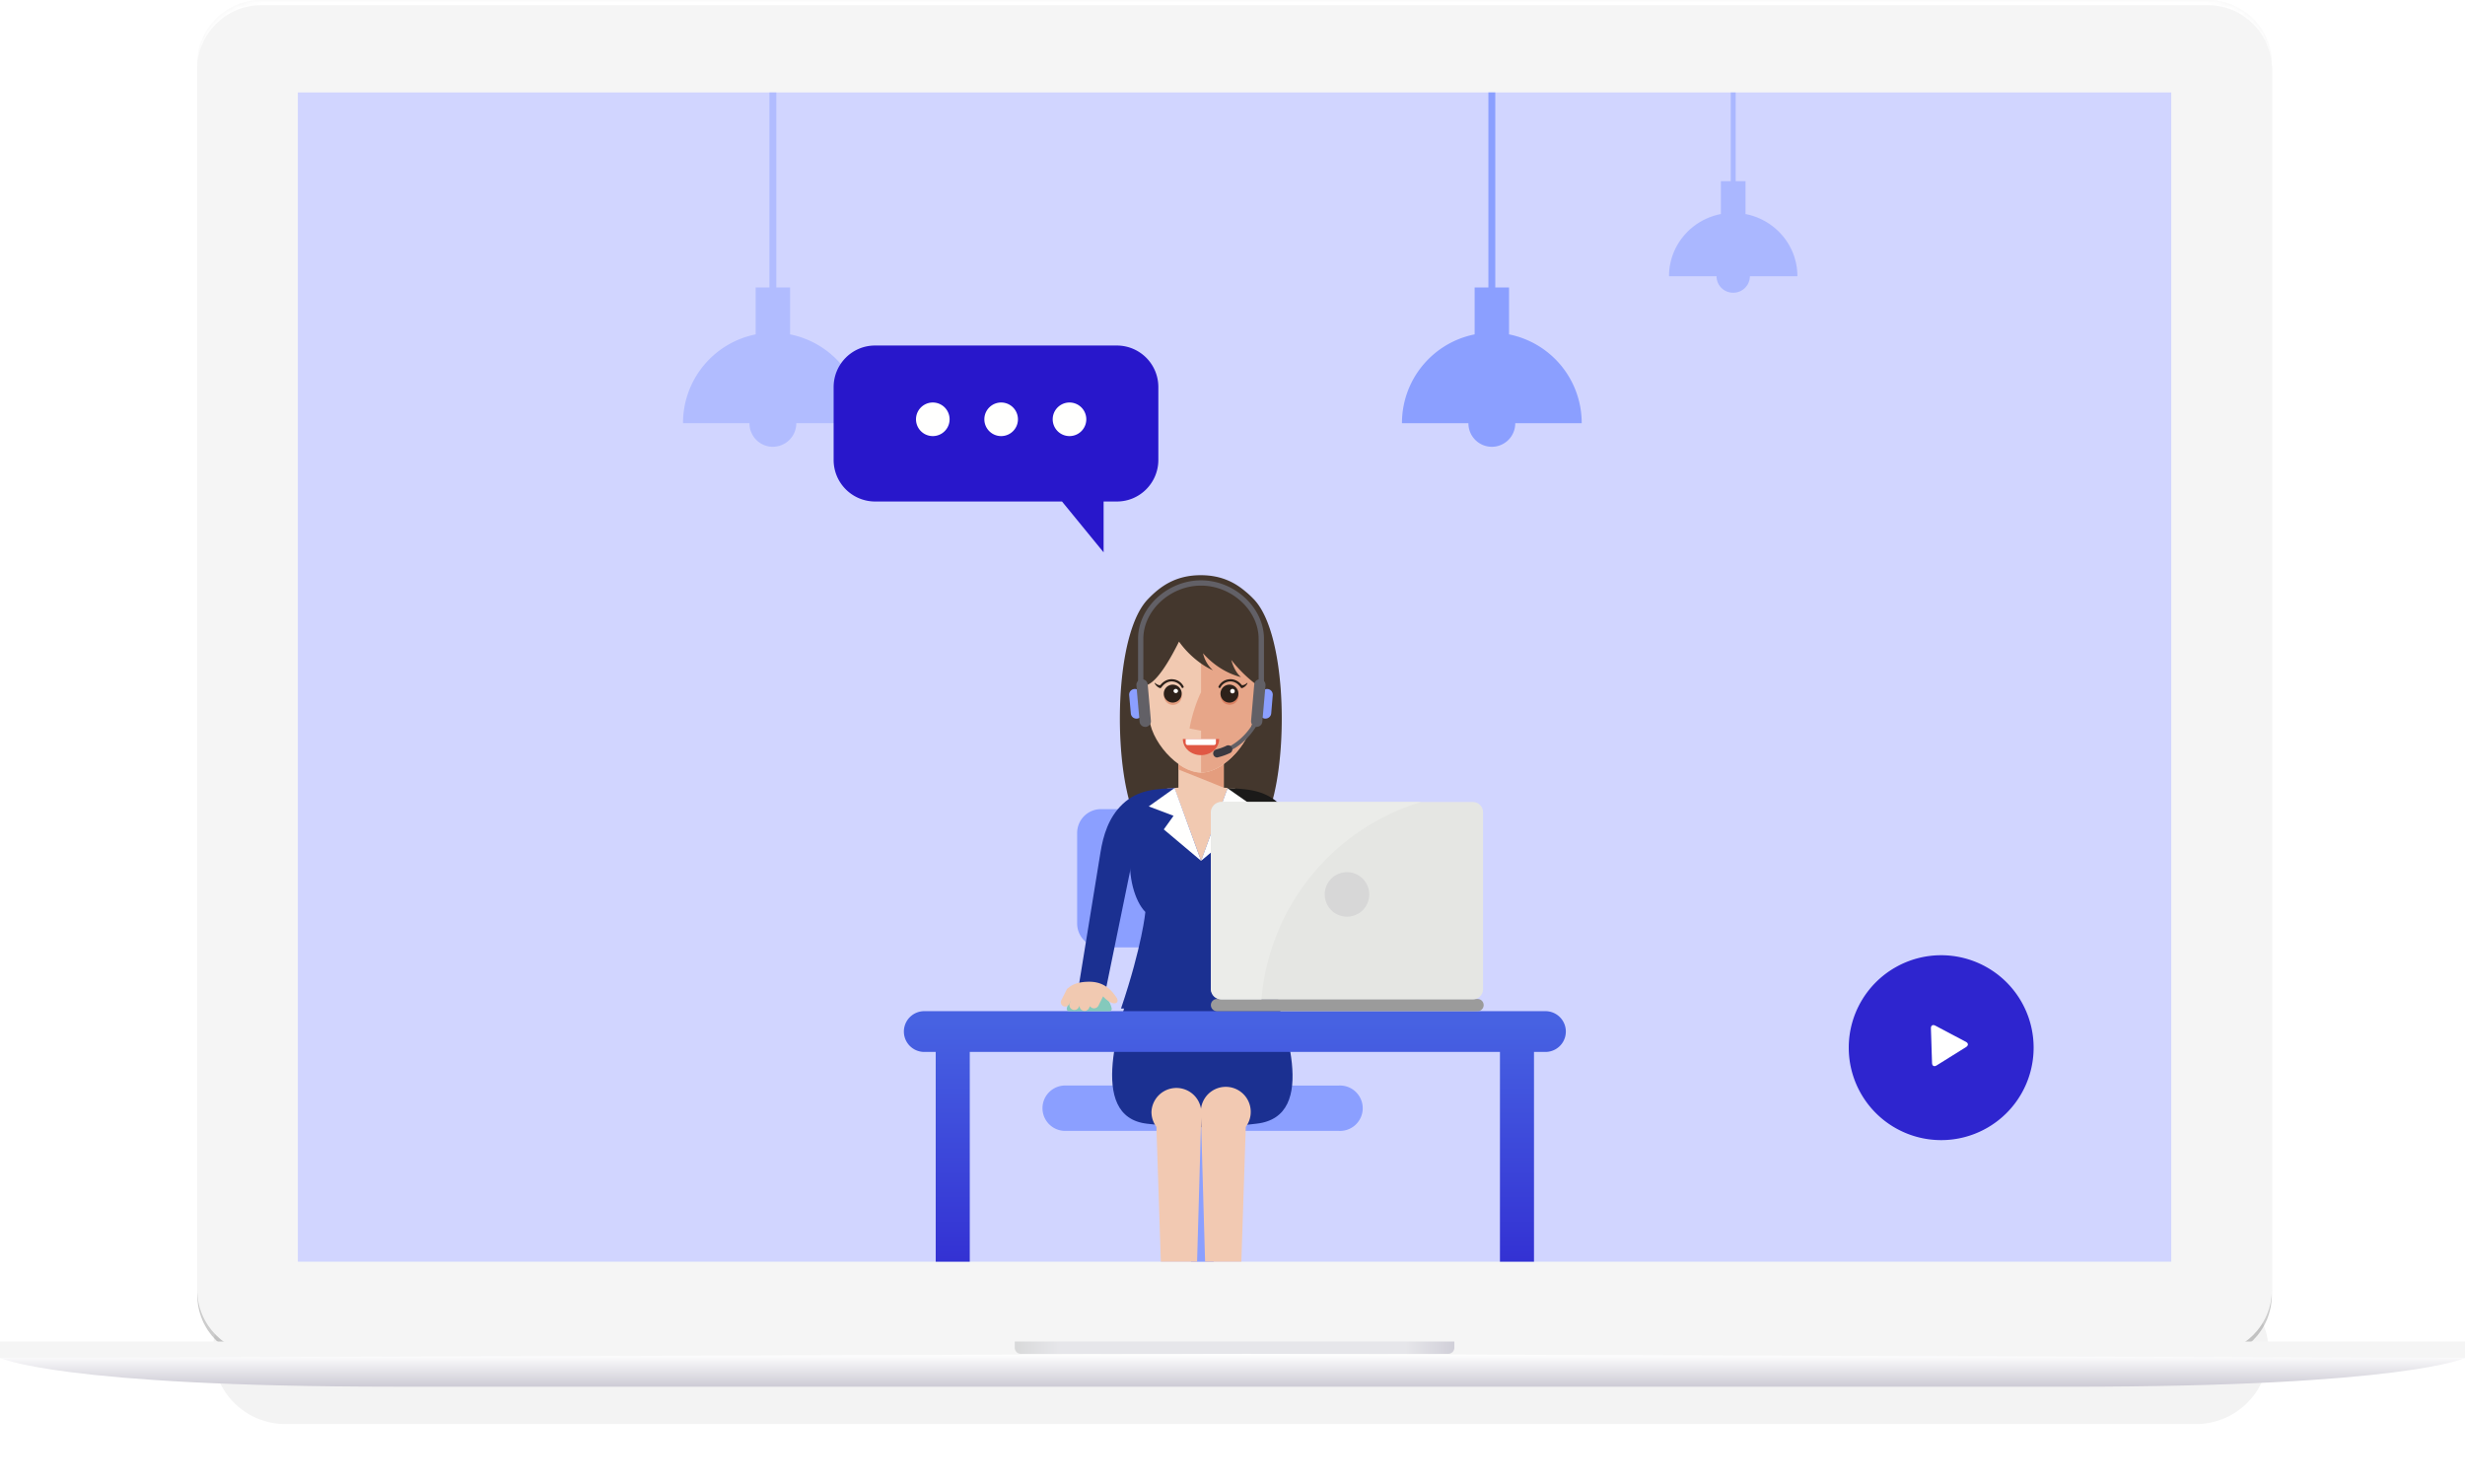 <svg xmlns="http://www.w3.org/2000/svg" xmlns:xlink="http://www.w3.org/1999/xlink" width="480" height="289" viewBox="0 0 480 289"><defs><path id="l3oda" d="M804.4 239.48c0-6.9 5.59-12.48 12.48-12.48h379.04c6.9 0 12.48 5.59 12.48 12.48v238.66c0 6.9-5.59 12.48-12.48 12.48H816.88c-6.9 0-12.48-5.59-12.48-12.48z"/><path id="l3odd" d="M807.44 490.14c0-7.8 6.33-14.14 14.14-14.14h372.03a14.14 14.14 0 0 1 0 28.29H821.6a14.14 14.14 0 0 1-14.15-14.15z"/><path id="l3odf" d="M818 486.14a9.99 9.99 0 0 1 9.98-9.98h362.44a9.99 9.99 0 0 1 0 19.97H827.97a9.99 9.99 0 0 1-9.98-9.98z"/><path id="l3odi" d="M803 493V225h407v268zm1.4-13.86c0 6.9 5.59 12.48 12.48 12.48h379.04c6.9 0 12.48-5.59 12.48-12.48V240.48c0-6.9-5.59-12.48-12.48-12.48H816.88c-6.9 0-12.48 5.59-12.48 12.48z"/><path id="l3odl" d="M766 491.42v-3.2h480v3.2z"/><path id="l3odm" d="M963.6 488.22h85.6v1.2c0 .66-.54 1.2-1.2 1.2h-83.2a1.2 1.2 0 0 1-1.2-1.2z"/><path id="l3odo" d="M842.8 497.01c-65.26 0-76.8-5.6-76.8-5.6l240.8-.79 239.2.8s-11.5 5.6-76.8 5.6h-162.4-164z"/><path id="l3odb" d="M824 472.67V245h364.8v227.67z"/><path id="l3odr" d="M1056.5 314a4.57 4.57 0 0 1-4.56-4.59H1039a17.6 17.6 0 0 1 14.15-17.3v-9.14h2.68V224h1.34v58.97h2.68v9.14a17.6 17.6 0 0 1 14.15 17.3h-12.94a4.57 4.57 0 0 1-4.56 4.59"/><path id="l3ods" d="M916.5 314a4.57 4.57 0 0 1-4.56-4.59H899a17.6 17.6 0 0 1 14.15-17.3v-9.14h2.68V224h1.34v58.97h2.68v9.14A17.6 17.6 0 0 1 934 309.4h-12.94a4.57 4.57 0 0 1-4.56 4.59"/><path id="l3odt" d="M1103.5 284a3.23 3.23 0 0 1-3.25-3.21H1091c0-6 4.35-11.01 10.1-12.11v-6.4h1.92V221h.96v41.28h1.92v6.4c5.75 1.1 10.1 6.1 10.1 12.1h-9.25a3.23 3.23 0 0 1-3.25 3.22"/><path id="l3odu" d="M1026.86 486.96c-3.72-4.7-14.13-7.35-24.52-7.68V447.2h24.3a4.42 4.42 0 1 0 0-8.82h-24.06v-26.9h17.29a4.64 4.64 0 0 0 4.64-4.64v-17.66a4.64 4.64 0 0 0-4.64-4.63h-39.48a4.64 4.64 0 0 0-4.64 4.63v17.66a4.64 4.64 0 0 0 4.64 4.63h16.9v26.9h-23.66a4.42 4.42 0 1 0 0 8.83h24.3v32.08c-10.4.33-20.8 2.98-24.53 7.68a4.41 4.41 0 1 0 4.02 1.56c2.97-2.47 10.3-4.95 20.5-5.27V487a4.4 4.4 0 1 0 4.42 0v-3.76c10.2.32 17.53 2.8 20.5 5.27a4.42 4.42 0 1 0 4.01-1.56"/><path id="l3odv" d="M1014.19 381.24l-.06.29c-.23.96-.48 1.86-.75 2.67-.48 1.4-.98 2.57-1.62 3.45a4.3 4.3 0 0 1-3.68 1.85h-16.49a4.28 4.28 0 0 1-3.68-1.85 12.74 12.74 0 0 1-1.62-3.45c-.27-.81-.53-1.71-.75-2.67-.02-.1-.05-.18-.06-.28-2.59-11.36-1.82-31.5 4.04-37.57 2.4-2.5 5.37-4.68 10.31-4.68 3.92 0 6.6 1.38 8.73 3.2.57.46 1.09.96 1.59 1.48.2.2.39.43.58.67 5.32 6.76 5.95 25.93 3.46 36.9"/><path id="l3odw" d="M1004.3 380.37v-5.63h-8.83v5.63l-2.21.17 2.2 14.23h8.84l2.21-14.23-2.2-.17"/><path id="l3odx" d="M1004.3 380.37l-8.83-3.54v-1.07a7.9 7.9 0 0 0 4.42 1.68 7.9 7.9 0 0 0 4.41-1.68v4.62"/><path id="l3ody" d="M1012.87 416.31c3.03 9.26 10.2 28.1-2.2 29.49-3.98.45-10.37 1.3-21.36 0-11.74-1.39-5.23-20.23-2.2-29.49h25.76"/><path id="l3odz" d="M1009.55 443.52a4.86 4.86 0 0 0-9.72-.07v.23l1.55 54h5.52l1.69-51.27c.6-.8.96-1.8.96-2.89"/><path id="l3odA" d="M1001.27 493.26s.65 3.77 2.86 3.77c2.2 0 2.85-3.77 2.85-3.77s.6 2.2.6 3.64c0 2.7-1.08 4.2-3.45 4.2-2.38 0-3.45-1.5-3.45-4.2 0-1.45.6-3.64.6-3.64"/><path id="l3odB" d="M990.22 443.52a4.86 4.86 0 0 1 9.71-.07v.23l-1.54 54h-5.52l-1.69-51.27c-.6-.8-.96-1.8-.96-2.89"/><path id="l3odC" d="M998.5 493.26s-.65 3.77-2.85 3.77-2.86-3.77-2.86-3.77-.59 2.2-.59 3.64c0 2.7 1.07 4.2 3.45 4.2 2.37 0 3.44-1.5 3.44-4.2 0-1.45-.6-3.64-.6-3.64"/><path id="l3odD" d="M1010.73 404.58c4.2-4.27 5.43-19.38-5.7-24.04l-5.14 14.08-5.16-14.08c-11.12 4.66-9.88 19.77-5.7 24.04 0 0-.58 6.48-4.74 18.8h14.12l1.48-5.3 1.4 5.3h14.19c-4.16-12.32-4.75-18.8-4.75-18.8"/><path id="l3odE" d="M980.8 422.29l6.26-30.56c.4-1.41 1-2.66 1.9-3.54 1.35-1.29 4.07-1.31 6.46-1.34h.12l-.81-6.42c-3.33.25-7 .15-10.17 3.18-2.7 2.58-3.73 6.06-4.27 9.38l-4.63 28.46c-.02 1 5.14.84 5.14.84"/><path id="l3odF" d="M1019.72 394.68c-.48-3.79-1.36-8.05-4.52-11.07-3.16-3.03-6.83-2.93-10.16-3.18l-.82 6.42h.12c2.4.03 5.12.05 6.46 1.34a7.48 7.48 0 0 1 1.81 3.25l.4 14.67 2.73 8.44a3.26 3.26 0 0 0 2.81-.55c.8-.6 1.64-1.54 1.65-2.55l-.48-16.77"/><path id="l3odG" d="M989.68 384.02l4.84 1.83-1.9 2.65 7.27 6.12-5.16-14.19-5.05 3.6"/><path id="l3odH" d="M1010.09 384.02l-5.06-3.53-5.15 14.13 7.27-6.12-1.9-2.65 4.84-1.83"/><path id="l3odI" d="M1010 359.52v-4.59c0-4.87-5.65-11.03-10.12-11.03-4.47 0-10.12 6.16-10.12 11.03v4.6c-1.24 0-2.25.98-2.25 2.2v2.3c0 1.21 1 2.2 2.25 2.2 0 4.88 5.65 11.21 10.12 11.21 4.47 0 10.12-6.33 10.12-11.2 1.24 0 2.25-1 2.25-2.22v-2.29c0-1.22-1.01-2.2-2.25-2.2"/><path id="l3odJ" d="M1005.4 360.77h-.07a1.74 1.74 0 0 0 .06 3.47h.07a1.74 1.74 0 0 0-.06-3.47m-5.52 16.67v-8.16l-2.25-.44s.6-3.64 2.25-7.07V343.9c4.47 0 10.12 6.16 10.12 11.03v4.6c1.24 0 2.25.98 2.25 2.2v2.3c0 1.21-1.01 2.2-2.25 2.2 0 4.88-5.65 11.21-10.12 11.21"/><path id="l3odK" d="M994.36 364.25a1.74 1.74 0 1 1 .07 0h-.07"/><path id="l3odL" d="M996.1 362a1.74 1.74 0 1 1-3.48.12 1.74 1.74 0 0 1 3.49-.12"/><path id="l3odM" d="M995.4 361.5a.44.44 0 1 1-.88.03.44.44 0 0 1 .87-.03"/><path id="l3odN" d="M996.48 360.67a2.54 2.54 0 0 0-2.05-1.4c-.56-.07-1.6.02-2.5 1.15h-.13c-.1-.01-.23-.04-.37-.1-.27-.11-.5-.34-.5-.34l-.06-.01-.03.07a1.88 1.88 0 0 0 .97.92l.08.03c.12 0 .23-.06.28-.16.6-.81 1.37-1.22 2.21-1.13.74.08 1.44.55 1.7 1.15a.22.22 0 0 0 .4-.18"/><path id="l3odO" d="M1005.4 364.25a1.74 1.74 0 1 1 .07 0h-.07"/><path id="l3odP" d="M1007.15 362a1.74 1.74 0 1 1-3.49.12 1.74 1.74 0 0 1 3.49-.12"/><path id="l3odQ" d="M1006.43 361.5a.44.44 0 1 1-.87.03.44.44 0 0 1 .87-.03"/><path id="l3odR" d="M1003.28 360.67a2.54 2.54 0 0 1 2.05-1.4c.56-.07 1.6.02 2.5 1.15h.12c.1-.01.24-.04.38-.1.27-.11.5-.34.5-.34l.06-.01.03.07-.1.18a1.8 1.8 0 0 1-.88.74l-.07.03a.29.29 0 0 1-.29-.16c-.58-.81-1.37-1.22-2.2-1.13-.74.08-1.44.55-1.7 1.15a.22.22 0 0 1-.4-.18"/><path id="l3odS" d="M1005.76 355.5c.3 1.08.89 2.5 1.9 3.35-3-.77-5.55-2.55-7.4-4.65a6.38 6.38 0 0 0 1.93 3.32c-.8-.36-1.6-.82-2.35-1.35a18.27 18.27 0 0 1-4.26-4.24c-1.75 3.54-4.58 8.5-6.78 8.56-3-6.04-3.3-19.22 11.03-19.22 14.33 0 12.18 14.97 11.06 19.22a26.34 26.34 0 0 1-5.13-4.99"/><path id="l3odT" d="M1003.4 370.9c0 1.73-1.58 3.14-3.54 3.14-1.95 0-3.53-1.4-3.53-3.14h7.07"/><path id="l3odU" d="M1002.37 372.08h-5.09a.4.4 0 0 1-.4-.4v-.78h5.89v.78a.4.4 0 0 1-.4.4"/><path id="l3odV" d="M1002.96 374.1a.4.4 0 0 1-.1-.77c5.56-1.37 7.68-6.47 7.7-6.52a.4.4 0 0 1 .74.3c-.09.22-2.29 5.52-8.25 6.99h-.1"/><path id="l3odW" d="M1002.96 374.5a.8.8 0 0 1-.19-1.55c.75-.19 1.47-.45 2.15-.79a.8.8 0 0 1 .7 1.42 12.16 12.16 0 0 1-2.66.93"/><path id="l3odX" d="M999.87 340c-6.53 0-12.26 5.32-12.26 11.38v8.93a.52.52 0 0 0 1.03 0v-8.93c0-5.51 5.25-10.35 11.23-10.35s11.22 4.84 11.22 10.35v8.93a.52.52 0 0 0 1.04 0v-8.93c0-6.06-5.73-11.38-12.26-11.38"/><path id="l3odY" d="M987.3 366.93a1.1 1.1 0 0 1-1.1-1.01l-.32-3.56a1.1 1.1 0 0 1 2.2-.2l.32 3.57c.05.6-.4 1.14-1 1.2h-.1"/><path id="l3odZ" d="M989.01 368.54a1.1 1.1 0 0 1-1.1-1l-.62-7.07a1.1 1.1 0 0 1 2.2-.2l.62 7.07c.06.6-.4 1.14-1 1.2h-.1"/><path id="l3odaa" d="M1012.44 366.93h-.1a1.1 1.1 0 0 1-1-1.2l.3-3.56a1.1 1.1 0 0 1 2.2.19l-.3 3.56c-.06.57-.54 1-1.1 1"/><path id="l3odab" d="M1010.72 368.54h-.1a1.1 1.1 0 0 1-1-1.2l.61-7.06a1.1 1.1 0 0 1 2.2.19l-.62 7.06c-.05.58-.53 1-1.1 1"/><path id="l3odac" d="M1066.94 423.89H945.98a3.97 3.97 0 1 0 0 7.94h2.23v71.92h6.63v-71.92h103.24v71.92h6.63v-71.92h2.23a3.97 3.97 0 1 0 0-7.94"/><path id="l3odae" d="M1053.6 423.9h-50.62a1.19 1.19 0 1 1 0-2.38h50.63a1.19 1.19 0 1 1 0 2.37"/><path id="l3odaf" d="M1052.79 421.6h-49a2 2 0 0 1-2-2v-34.43c0-1.11.9-2.01 2-2.01h49a2 2 0 0 1 2 2v34.44a2 2 0 0 1-2 2"/><path id="l3odag" d="M1032.63 401.16a4.33 4.33 0 1 1-8.67 0 4.33 4.33 0 0 1 8.67 0"/><path id="l3odah" d="M1011.64 421.6H1004a2.2 2.2 0 0 1-2.21-2.2v-34.03c0-1.22.99-2.21 2.2-2.21h38.75a43.96 43.96 0 0 0-31.1 38.45"/><path id="l3odai" d="M982.04 423.9h-7.87a.44.44 0 0 1-.44-.51 4.58 4.58 0 0 1 4.37-3.65 4.58 4.58 0 0 1 4.38 3.65c.04.27-.17.5-.44.5"/><path id="l3odaj" d="M983.43 421.27c-1.13-1.73-2.65-3.11-5.33-3.11-1.66 0-3.13.36-4 1.16-.17.08-.3.2-.39.37l-1.04 2.06a.85.85 0 1 0 1.52.76l.29-.58h.03l-.14.27a.97.97 0 1 0 1.73.87l.12-.23a.97.97 0 0 0 1.83.48l.2-.4a.95.95 0 0 0 .78.42c.36 0 .7-.2.87-.53l.9-1.8c2 2.18 3.33 1.32 2.63.26"/><path id="l3odak" d="M1126 431a18 18 0 1 1 36 0 18 18 0 0 1-36 0z"/><path id="l3odal" d="M1142 427.23c-.02-.55.36-.78.84-.53l2.12 1.13 1.75.92 2.12 1.12c.48.26.5.7.03 1l-5.77 3.6c-.46.29-.85.08-.87-.46l-.08-2.4-.06-1.98z"/><path id="l3odam" d="M928.44 302.38v14.17c0 4.47 3.61 8.1 8.06 8.1h2.6v9.9l8.1-9.9h36.41a8.08 8.08 0 0 0 8.06-8.1v-14.17c0-4.47-3.6-8.1-8.06-8.1h-47.1a8.08 8.08 0 0 0-8.07 8.1"/><path id="l3odan" d="M949.01 308.64a3.27 3.27 0 1 1-6.54.01 3.27 3.27 0 0 1 6.54-.01"/><path id="l3odao" d="M962.32 308.64a3.27 3.27 0 1 1-6.54.01 3.27 3.27 0 0 1 6.54-.01"/><path id="l3odap" d="M975.63 308.64a3.27 3.27 0 1 1-6.54.01 3.27 3.27 0 0 1 6.54-.01"/><filter id="l3odc" width="144%" height="208%" x="-12%" y="-44%" filterUnits="objectBoundingBox"><feGaussianBlur in="SourceGraphic" result="FeGaussianBlur1337Out" stdDeviation="4.8 4.8"/></filter><filter id="l3ode" width="148%" height="292%" x="-14%" y="-86%" filterUnits="objectBoundingBox"><feGaussianBlur in="SourceGraphic" result="FeGaussianBlur1344Out" stdDeviation="8 8"/></filter><mask id="l3odh" width="2" height="2" x="-1" y="-1"><path fill="#fff" d="M804 227h405v264H804z"/><use xlink:href="#l3oda"/></mask><filter id="l3odg" width="425" height="285" x="794" y="217" filterUnits="userSpaceOnUse"><feOffset dy="1" in="SourceGraphic" result="FeOffset1360Out"/><feGaussianBlur in="FeOffset1360Out" result="FeGaussianBlur1361Out" stdDeviation="0 0"/></filter><filter id="l3odj" width="200%" height="200%" x="-50%" y="-50%"><feGaussianBlur in="SourceGraphic" result="FeGaussianBlur1366Out" stdDeviation="0.5 0.5"/></filter><mask id="l3odk"><use fill="#fff" xlink:href="#l3oda"/></mask><linearGradient id="l3odn" x1="963.6" x2="1049.2" y1="489.42" y2="489.42" gradientUnits="userSpaceOnUse"><stop offset="0" stop-color="#bcbdbf" stop-opacity=".5"/><stop offset=".1" stop-color="#d8d8df" stop-opacity=".5"/><stop offset=".89" stop-color="#d8d8df" stop-opacity=".5"/><stop offset="1" stop-color="#adaabd" stop-opacity=".5"/></linearGradient><linearGradient id="l3odp" x1="1006" x2="1006" y1="490.62" y2="497.01" gradientUnits="userSpaceOnUse"><stop offset="0" stop-color="#fff"/><stop offset="1" stop-color="#cdcbd5"/></linearGradient><linearGradient id="l3odad" x1="1006.46" x2="1006.46" y1="425.93" y2="503.75" gradientUnits="userSpaceOnUse"><stop offset="0" stop-color="#4762e2"/><stop offset="1" stop-color="#2611c9"/></linearGradient><clipPath id="l3odq"><use xlink:href="#l3odb"/></clipPath></defs><g><g transform="translate(-766 -227)"><g><g><g filter="url(#l3odc)" opacity=".05"><use xlink:href="#l3odd"/></g><g filter="url(#l3ode)" opacity=".5"><use xlink:href="#l3odf"/></g></g><g><g><g filter="url(#l3odg)"><use fill="none" stroke-opacity=".2" stroke-width="0" mask="url(&quot;#l3odh&quot;)" xlink:href="#l3oda"/><use fill-opacity=".2" xlink:href="#l3oda"/></g><use fill="#f5f5f5" xlink:href="#l3oda"/><use fill="#fff" stroke="#fff" stroke-width="0" filter="url(#l3odj)" mask="url(&quot;#l3odk&quot;)" xlink:href="#l3odi"/></g><g><use fill="#f5f5f5" xlink:href="#l3odl"/></g><g><use fill="url(#l3odn)" xlink:href="#l3odm"/></g><g><use fill="url(#l3odp)" xlink:href="#l3odo"/></g></g><g><use fill="#d1d5ff" xlink:href="#l3odb"/></g><g clip-path="url(#l3odq)"><use fill="#8b9fff" xlink:href="#l3odr"/></g><g clip-path="url(#l3odq)" opacity=".46"><use fill="#8b9fff" xlink:href="#l3ods"/></g><g clip-path="url(#l3odq)" opacity=".55"><use fill="#8b9fff" xlink:href="#l3odt"/></g><g clip-path="url(#l3odq)"><g><use fill="#8b9fff" xlink:href="#l3odu"/></g><g><use fill="#44372d" xlink:href="#l3odv"/></g><g><use fill="#f1c9b1" xlink:href="#l3odw"/></g><g><use fill="#e49d7e" xlink:href="#l3odx"/></g><g><use fill="#1b3091" xlink:href="#l3ody"/></g><g><use fill="#f2c9b2" xlink:href="#l3odz"/></g><g><use fill="#e05844" xlink:href="#l3odA"/></g><g><use fill="#f2c9b2" xlink:href="#l3odB"/></g><g><use fill="#e05844" xlink:href="#l3odC"/></g><g><use fill="#1b3091" xlink:href="#l3odD"/></g><g><use fill="#1b3091" xlink:href="#l3odE"/></g><g><use fill="#1b1a19" xlink:href="#l3odF"/></g><g><use fill="#fffffe" xlink:href="#l3odG"/></g><g><use fill="#fffffe" xlink:href="#l3odH"/></g><g><use fill="#f1c9b1" xlink:href="#l3odI"/></g><g><use fill="#e7a689" xlink:href="#l3odJ"/></g><g><use fill="#e49d7e" xlink:href="#l3odK"/></g><g><use fill="#2d211a" xlink:href="#l3odL"/></g><g><use fill="#fffffe" xlink:href="#l3odM"/></g><g><use fill="#2d211a" xlink:href="#l3odN"/></g><g><use fill="#da8162" xlink:href="#l3odO"/></g><g><use fill="#2d211a" xlink:href="#l3odP"/></g><g><use fill="#fffffe" xlink:href="#l3odQ"/></g><g><use fill="#2d211a" xlink:href="#l3odR"/></g><g><use fill="#44372d" xlink:href="#l3odS"/></g><g><use fill="#e05844" xlink:href="#l3odT"/></g><g><use fill="#fffffe" xlink:href="#l3odU"/></g><g><use fill="#626066" xlink:href="#l3odV"/></g><g><use fill="#3b3940" xlink:href="#l3odW"/></g><g><use fill="#626066" xlink:href="#l3odX"/></g><g><use fill="#8b9fff" xlink:href="#l3odY"/></g><g><use fill="#626066" xlink:href="#l3odZ"/></g><g><use fill="#8b9fff" xlink:href="#l3odaa"/></g><g><use fill="#626066" xlink:href="#l3odab"/></g><g><use fill="url(#l3odad)" xlink:href="#l3odac"/></g><g><use fill="#9b9b9b" xlink:href="#l3odae"/></g><g><use fill="#e5e6e3" xlink:href="#l3odaf"/></g><g><use fill="#d7d7d7" xlink:href="#l3odag"/></g><g><use fill="#ebece9" xlink:href="#l3odah"/></g><g><use fill="#84c9bc" xlink:href="#l3odai"/></g><g><use fill="#f1c9b1" xlink:href="#l3odaj"/></g></g></g><g><g><use fill="#2e25cf" xlink:href="#l3odak"/></g><g><use fill="#fff" xlink:href="#l3odal"/></g></g></g><g transform="matrix(-1 0 0 1 1154 -227)"><g><use fill="#2817cb" xlink:href="#l3odam"/></g><g><use fill="#fffffe" xlink:href="#l3odan"/></g><g><use fill="#fffffe" xlink:href="#l3odao"/></g><g><use fill="#fffffe" xlink:href="#l3odap"/></g></g></g></svg>